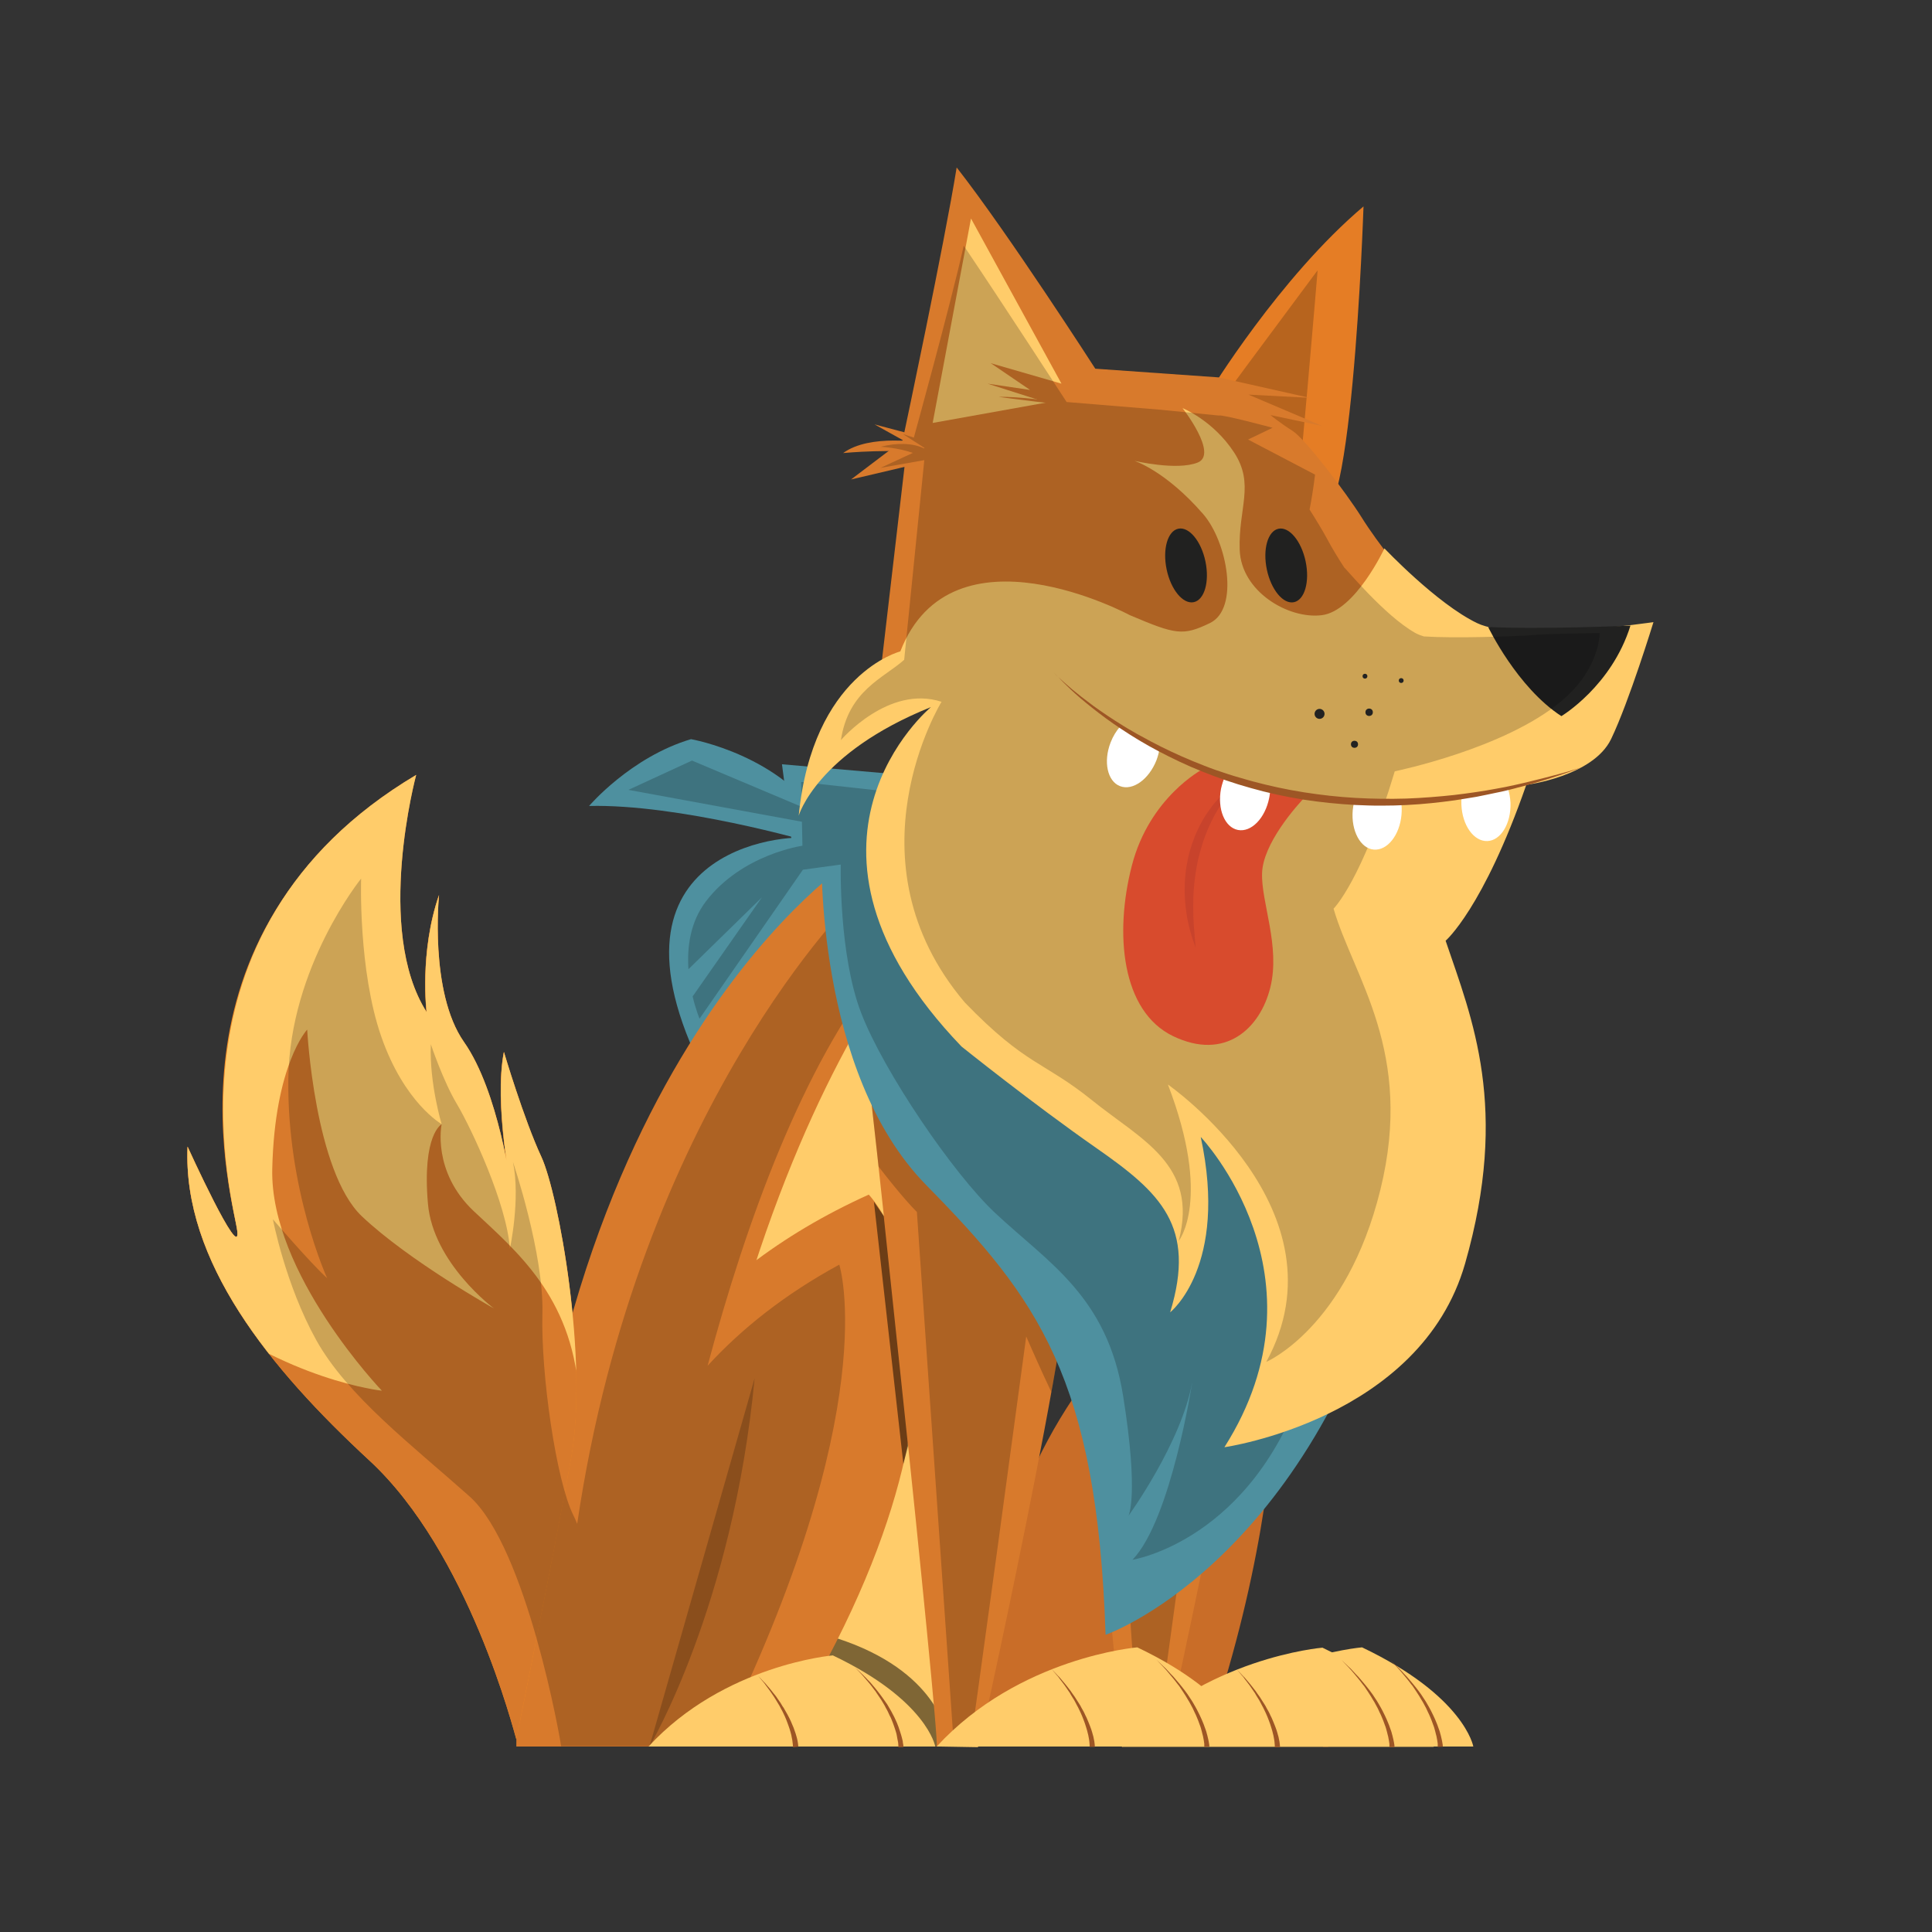 <?xml version="1.0" encoding="utf-8"?>
<!-- Generator: Adobe Illustrator 22.0.0, SVG Export Plug-In . SVG Version: 6.00 Build 0)  -->
<svg version="1.1" id="Layer_1" xmlns="http://www.w3.org/2000/svg" xmlns:xlink="http://www.w3.org/1999/xlink" x="0px" y="0px"
	 viewBox="0 0 1200 1200" style="enable-background:new 0 0 1200 1200;" xml:space="preserve">
<rect x="0" y="0" width="1200" height="1200" fill="#333333" stroke="none"/>
<style type="text/css">
	.st0{fill:#4E909F;}
	.st1{fill:#C96D28;}
	.st2{fill:#D87A2C;}
	.st3{clip-path:url(#SVGID_2_);fill:#FFCC6A;}
	.st4{opacity:0.5;clip-path:url(#SVGID_5_);enable-background:new    ;}
	.st5{fill:#FFCC6A;}
	.st6{fill:#F58A1F;}
	.st7{clip-path:url(#SVGID_7_);fill:#FFCC6A;}
	.st8{fill:#9D5625;}
	.st9{opacity:0.2;enable-background:new    ;}
	.st10{opacity:0.2;clip-path:url(#SVGID_9_);enable-background:new    ;}
	.st11{opacity:0.2;clip-path:url(#SVGID_11_);enable-background:new    ;}
	.st12{opacity:0.5;enable-background:new    ;}
	.st13{fill:#E57D25;}
	.st14{fill:#2A2B2A;}
	.st15{fill:#212120;}
	.st16{fill:#D84B2D;}
	.st17{fill:#C8432C;}
	.st18{fill:#FFFFFF;}
</style>
<g>
	<g>
		<path class="st0" d="M502.9,521c-3.5-3.5-134.9,0-68.7,139.2c0,0,94.8-98.3,92.2-103.5s7-31.3,7-31.3L502.9,521z"/>
		<path class="st0" d="M523,562.8c0,0-29,5.8-27.5,1.3s-9.8-89.4-9.8-89.4l89.5,7.8l-25.3,84.9L523,562.8z"/>
		<path class="st1" d="M608,1080.4c0,8.8-18.1-222,179.6-315.4c0,0,27.2,123.7-38.3,315.1C749.3,1080.1,608,1077.1,608,1080.4z"/>
		<path class="st2" d="M524.9,537.3c0,0-204.2,137.7-204.2,547.5H607c0,0,4.5-360.4-0.1-361.9C602.2,721.3,524.9,537.3,524.9,537.3z
			"/>
		<g>
			<g>
				<defs>
					<path id="SVGID_1_" d="M524.9,532.8c0,0-204.2,137.7-204.2,547.5l286.8,4.9c0,0,4-365.3-0.6-366.8
						C602.2,716.9,524.9,532.8,524.9,532.8z"/>
				</defs>
				<clipPath id="SVGID_2_">
					<use xlink:href="#SVGID_1_"  style="overflow:visible;"/>
				</clipPath>
				<path class="st3" d="M605,542.2c0,0-158.6,129.2-193.8,546.2l237-3.7l76.3-356.6L605,542.2z"/>
			</g>
			<g>
				<defs>
					<path id="SVGID_4_" d="M524.9,532.8c0,0-204.2,137.7-204.2,547.5l286.8,4.9c0,0,4-365.3-0.6-366.8
						C602.2,716.9,524.9,532.8,524.9,532.8z"/>
				</defs>
				<clipPath id="SVGID_5_">
					<use xlink:href="#SVGID_4_"  style="overflow:visible;"/>
				</clipPath>
				<path class="st4" d="M410,1077.6l173.2,7.3l4.8-7.3c0,0-5.2-39.9-68.7-60.2C519.4,1017.4,456.9,1027.2,410,1077.6z"/>
			</g>
		</g>
		<path class="st5" d="M721.4,1084.8h193.7c0,0-5.4-31.2-69.1-61.6C845.9,1023.2,772.4,1029.3,721.4,1084.8z"/>
		<path class="st6" d="M320.7,1080.3c-1.5-4.6-29.4-116-91.3-173.2s-116-123.7-112.9-194.9c0,0,32.9,72.3,30.9,52.6
			c-1.5-15.5-54.1-184.1,109.8-281.5c0,0-24.7,94.3,7.7,145.4c0,0-4.6-37.1,7.7-72.7c0,0-6.2,60.3,15.5,91.3
			c21.7,30.9,29.4,91.3,29.4,91.3s-10.8-52.6-4.6-85.1c0,0,12.4,41.8,23.2,65c10.8,23.2,29.4,126.8,18.6,187.1
			C343.9,965.9,320.7,1080.3,320.7,1080.3z"/>
		<g>
			<g>
				<path id="SVGID_3_" class="st2" d="M320.7,1080.3c-1.5-4.6-29.4-116-91.3-173.2s-116-123.7-112.9-194.9c0,0,32.9,72.3,30.9,52.6
					c-1.5-15.5-52.9-186,111.1-283.5c0,0-26,96.3,6.5,147.3c0,0-4.6-37.1,7.7-72.7c0,0-6.2,60.3,15.5,91.3
					c21.7,30.9,29.4,91.3,29.4,91.3s-10.8-52.6-4.6-85.1c0,0,12.4,41.8,23.2,65c10.8,23.2,29.4,126.8,18.6,187.1
					C343.9,965.9,320.7,1080.3,320.7,1080.3z"/>
			</g>
			<g>
				<defs>
					<path id="SVGID_6_" d="M320.7,1080.3c-1.5-4.6-29.4-116-91.3-173.2s-116-123.7-112.9-194.9c0,0,32.9,72.3,30.9,52.6
						c-1.5-15.5-52.9-186,111.1-283.5c0,0-26,96.3,6.5,147.3c0,0-4.6-37.1,7.7-72.7c0,0-6.2,60.3,15.5,91.3
						c21.7,30.9,29.4,91.3,29.4,91.3s-10.8-52.6-4.6-85.1c0,0,12.4,41.8,23.2,65c10.8,23.2,29.4,126.8,18.6,187.1
						C343.9,965.9,320.7,1080.3,320.7,1080.3z"/>
				</defs>
				<clipPath id="SVGID_7_">
					<use xlink:href="#SVGID_6_"  style="overflow:visible;"/>
				</clipPath>
				<path class="st7" d="M79.4,658.1c0,0-21.7,103.6,38.7,151.6c60.3,47.9,119.1,54.1,119.1,54.1s-69.6-72.7-68.1-137.7
					s21.7-86.6,21.7-86.6s4.6,88.2,34,116s82,57.2,82,57.2s-37.8-28.1-41-65.1c-3.7-43,8.5-49.3,8.5-49.3s-6.2,29.4,20.1,54.1
					c26.3,24.7,60.3,52.6,65,111.4s0,78.9,0,78.9s51-78.9,65-145.4S463,628.7,446,591.6c-17-37.1-86.6-163.9-97.4-171.7
					c-10.8-7.7-65-21.7-69.6-20.1s-109.8,61.9-126.8,92.8C135.1,523.5,79.4,658.1,79.4,658.1z"/>
			</g>
		</g>
		<path class="st2" d="M348.5,1084.8c-0.1-0.7-0.2,0.2-0.4-0.9c-4.2-17.6-33.3-240.4,191.5-341.9c0,0,96.3,99.4-57.2,342.8
			C482.4,1084.8,365,1084.8,348.5,1084.8z"/>
		<path class="st8" d="M893,1085c0,0,0-0.3,0-0.7c0-0.2,0-0.5,0-0.8s0-0.7-0.1-1.1s-0.1-0.9-0.2-1.4c-0.1-0.5-0.2-1-0.3-1.6
			s-0.2-1.2-0.4-1.8c-0.2-0.6-0.3-1.3-0.5-2s-0.4-1.4-0.6-2.2c-0.2-0.8-0.5-1.5-0.8-2.3c-0.5-1.6-1.2-3.2-1.9-4.9
			c-0.3-0.9-0.8-1.7-1.2-2.6s-0.8-1.7-1.2-2.6c-0.5-0.9-0.9-1.7-1.4-2.6l-0.7-1.3l-0.8-1.3c-1-1.7-2-3.4-3.1-5
			c-0.5-0.8-1.1-1.6-1.6-2.4c-0.3-0.4-0.5-0.8-0.8-1.2c-0.3-0.4-0.6-0.7-0.9-1.1c-1.1-1.5-2.2-2.9-3.3-4.2c-1.1-1.3-2.1-2.5-3.1-3.7
			c-0.5-0.6-0.9-1.1-1.4-1.6s-0.9-1-1.3-1.4c-0.8-0.9-1.6-1.6-2.2-2.3c-1.2-1.3-1.9-2-1.9-2s0.7,0.7,2,1.9c0.6,0.6,1.4,1.3,2.3,2.2
			c0.4,0.4,0.9,0.9,1.4,1.3c0.5,0.5,1,1,1.5,1.6c1,1.1,2.1,2.3,3.3,3.5c1.1,1.3,2.3,2.7,3.5,4.1c0.3,0.4,0.6,0.7,0.9,1.1
			c0.3,0.4,0.6,0.8,0.9,1.1c0.6,0.8,1.2,1.5,1.8,2.3c1.2,1.5,2.3,3.2,3.4,4.9l0.8,1.2l0.8,1.3c0.5,0.9,1,1.7,1.5,2.6
			c0.5,0.8,0.9,1.7,1.4,2.6c0.4,0.9,0.9,1.7,1.3,2.6c0.8,1.7,1.6,3.4,2.2,5c0.3,0.8,0.7,1.6,0.9,2.4c0.3,0.8,0.5,1.5,0.8,2.2
			s0.4,1.4,0.6,2.1c0.2,0.7,0.4,1.3,0.5,1.9s0.3,1.2,0.4,1.7c0.1,0.5,0.2,1,0.3,1.5c0.1,0.4,0.1,0.9,0.2,1.2
			c0.1,0.3,0.1,0.7,0.1,0.9c0,0.5,0.1,0.8,0.1,0.8L893,1085z"/>
		<path class="st8" d="M821.8,1085c0,0,0-0.2,0-0.6c0-0.3,0-0.9-0.1-1.6c0-0.4-0.1-0.8-0.1-1.2c-0.1-0.4-0.1-0.9-0.2-1.4
			c-0.1-0.5-0.2-1-0.3-1.6s-0.2-1.2-0.4-1.8c-0.3-1.2-0.6-2.6-1.1-4c-0.4-1.4-0.9-2.8-1.5-4.4c-0.3-0.8-0.6-1.5-0.9-2.3
			c-0.3-0.8-0.6-1.5-1-2.3s-0.7-1.5-1.1-2.3c-0.4-0.8-0.7-1.5-1.2-2.3c-0.4-0.8-0.8-1.5-1.2-2.3l-0.6-1.1c-0.2-0.4-0.4-0.7-0.7-1.1
			c-0.4-0.7-0.9-1.4-1.3-2.1c-0.2-0.4-0.4-0.7-0.6-1.1c-0.2-0.3-0.5-0.7-0.7-1c-0.9-1.3-1.8-2.6-2.6-3.8c-0.9-1.2-1.7-2.3-2.5-3.3
			c-0.4-0.5-0.8-1-1.1-1.5c-0.4-0.5-0.7-0.9-1.1-1.3c-0.7-0.8-1.3-1.5-1.8-2.1c-1-1.2-1.5-1.8-1.5-1.8s0.6,0.6,1.6,1.7
			c0.5,0.5,1.2,1.2,1.9,2c0.4,0.4,0.7,0.8,1.2,1.2c0.4,0.4,0.8,0.9,1.2,1.4c0.8,1,1.8,2.1,2.7,3.2c0.9,1.2,1.9,2.4,2.9,3.7
			c0.2,0.3,0.5,0.6,0.7,1c0.2,0.3,0.5,0.7,0.7,1c0.5,0.7,1,1.4,1.5,2.1c0.2,0.4,0.5,0.7,0.7,1.1l0.7,1.1c0.5,0.7,0.9,1.5,1.4,2.2
			s0.9,1.5,1.3,2.3c0.4,0.8,0.8,1.5,1.3,2.3c0.4,0.8,0.8,1.5,1.1,2.3c0.4,0.8,0.8,1.5,1.1,2.3c0.6,1.5,1.3,3,1.8,4.4
			c0.6,1.4,1,2.8,1.4,4.1c0.2,0.6,0.3,1.3,0.5,1.8c0.2,0.6,0.3,1.1,0.4,1.7c0.1,0.5,0.2,1,0.3,1.5s0.2,0.9,0.2,1.3
			c0.1,0.8,0.2,1.4,0.2,1.9s0,0.7,0,0.7L821.8,1085z"/>
		<path class="st9" d="M403.4,1084.8c0,0,51.9-87.3,65.3-228.7"/>
		<path class="st0" d="M505.7,523.7c-3.3-1.3-84.4-24.4-139.8-23.1c0,0,25.7-30.3,63.3-41.5c0,0,56.7,9.9,82.4,52.8L505.7,523.7z"/>
		<g>
			<path class="st2" d="M696.8,1085c1.9-7.5-43.5-434.6-44.8-435.6c0,0,121.1,121.6,125,118.7c19.4-14.5-52.6,310.9-52.6,310.9
				L696.8,1085z"/>
			<g>
				<g>
					<defs>
						<path id="SVGID_8_" d="M696.8,1085c1.9-7.5-43.5-434.6-44.8-435.6c0,0,121.1,121.6,125,118.7c19.4-14.5-52.6,310.9-52.6,310.9
							L696.8,1085z"/>
					</defs>
					<clipPath id="SVGID_9_">
						<use xlink:href="#SVGID_8_"  style="overflow:visible;"/>
					</clipPath>
					<path class="st10" d="M638.4,694.6c0,0,29,41.2,46.1,58.4l24.2,349.3c0,0,5.1,3.1,7-5.5s36.7-266.5,36.7-266.5
						s20.6,47.5,23.4,48.4c2.9,1,31.4-120.5,28.5-124.3S656.7,600.2,656.7,600.2L638.4,694.6z"/>
				</g>
			</g>
			<g>
				<path class="st5" d="M696.8,1085h193.7c0,0-5.4-31.2-69.1-61.6C821.3,1023.4,747.8,1029.5,696.8,1085z"/>
				<path class="st8" d="M863,1085.2c0,0,0-0.3,0-0.7c0-0.2,0-0.5,0-0.8s0-0.7-0.1-1.1s-0.1-0.9-0.2-1.4c-0.1-0.5-0.2-1-0.3-1.6
					s-0.2-1.2-0.4-1.8c-0.2-0.6-0.3-1.3-0.5-2s-0.4-1.4-0.6-2.2c-0.2-0.8-0.5-1.5-0.8-2.3c-0.5-1.6-1.2-3.2-1.9-4.9
					c-0.3-0.9-0.8-1.7-1.2-2.6s-0.8-1.7-1.2-2.6c-0.5-0.9-0.9-1.7-1.4-2.6l-0.7-1.3l-0.8-1.3c-1-1.7-2-3.4-3.1-5
					c-0.5-0.8-1.1-1.6-1.6-2.4c-0.3-0.4-0.5-0.8-0.8-1.2c-0.3-0.4-0.6-0.7-0.9-1.1c-1.1-1.5-2.2-2.9-3.3-4.2
					c-1.1-1.3-2.1-2.5-3.1-3.7c-0.5-0.6-0.9-1.1-1.4-1.6s-0.9-1-1.3-1.4c-0.8-0.9-1.6-1.6-2.2-2.3c-1.2-1.3-1.9-2-1.9-2
					s0.7,0.7,2,1.9c0.6,0.6,1.4,1.3,2.3,2.2c0.4,0.4,0.9,0.9,1.4,1.3c0.5,0.5,1,1,1.5,1.6c1,1.1,2.1,2.3,3.3,3.5
					c1.1,1.3,2.3,2.7,3.5,4.1c0.3,0.4,0.6,0.7,0.9,1.1c0.3,0.4,0.6,0.8,0.9,1.1c0.6,0.8,1.2,1.5,1.8,2.3c1.2,1.5,2.3,3.2,3.4,4.9
					l0.8,1.2l0.8,1.3c0.5,0.9,1,1.7,1.5,2.6c0.5,0.8,0.9,1.7,1.4,2.6c0.4,0.9,0.9,1.7,1.3,2.6c0.8,1.7,1.6,3.4,2.2,5
					c0.3,0.8,0.7,1.6,0.9,2.4c0.3,0.8,0.5,1.5,0.8,2.2s0.4,1.4,0.6,2.1c0.2,0.7,0.4,1.3,0.5,1.9s0.3,1.2,0.4,1.7
					c0.1,0.5,0.2,1,0.3,1.5c0.1,0.4,0.1,0.9,0.2,1.2c0.1,0.3,0.1,0.7,0.1,0.9c0,0.5,0.1,0.8,0.1,0.8L863,1085.2z"/>
				<path class="st8" d="M791.8,1085.2c0,0,0-0.2,0-0.6c0-0.3,0-0.9-0.1-1.6c0-0.4-0.1-0.8-0.1-1.2c-0.1-0.4-0.1-0.9-0.2-1.4
					c-0.1-0.5-0.2-1-0.3-1.6s-0.2-1.2-0.4-1.8c-0.3-1.2-0.6-2.6-1.1-4c-0.4-1.4-0.9-2.8-1.5-4.4c-0.3-0.8-0.6-1.5-0.9-2.3
					c-0.3-0.8-0.6-1.5-1-2.3s-0.7-1.5-1.1-2.3c-0.4-0.8-0.7-1.5-1.2-2.3c-0.4-0.8-0.8-1.5-1.2-2.3l-0.6-1.1
					c-0.2-0.4-0.4-0.7-0.7-1.1c-0.4-0.7-0.9-1.4-1.3-2.1c-0.2-0.4-0.4-0.7-0.6-1.1c-0.2-0.3-0.5-0.7-0.7-1c-0.9-1.3-1.8-2.6-2.6-3.8
					c-0.9-1.2-1.7-2.3-2.5-3.3c-0.4-0.5-0.8-1-1.1-1.5c-0.4-0.5-0.7-0.9-1.1-1.3c-0.7-0.8-1.3-1.5-1.8-2.1c-1-1.2-1.5-1.8-1.5-1.8
					s0.6,0.6,1.6,1.7c0.5,0.5,1.2,1.2,1.9,2c0.4,0.4,0.7,0.8,1.2,1.2c0.4,0.4,0.8,0.9,1.2,1.4c0.8,1,1.8,2.1,2.7,3.2
					c0.9,1.2,1.9,2.4,2.9,3.7c0.2,0.3,0.5,0.6,0.7,1c0.2,0.3,0.5,0.7,0.7,1c0.5,0.7,1,1.4,1.5,2.1c0.2,0.4,0.5,0.7,0.7,1.1l0.7,1.1
					c0.5,0.7,0.9,1.5,1.4,2.2s0.9,1.5,1.3,2.3c0.4,0.8,0.8,1.5,1.3,2.3c0.4,0.8,0.8,1.5,1.1,2.3c0.4,0.8,0.8,1.5,1.1,2.3
					c0.6,1.5,1.3,3,1.8,4.4c0.6,1.4,1,2.8,1.4,4.1c0.2,0.6,0.3,1.3,0.5,1.8c0.2,0.6,0.3,1.1,0.4,1.7c0.1,0.5,0.2,1,0.3,1.5
					s0.2,0.9,0.2,1.3c0.1,0.8,0.2,1.4,0.2,1.9s0,0.7,0,0.7L791.8,1085.2z"/>
			</g>
			<g>
				<path class="st2" d="M581.8,1084.8c1.9-7.5-43.5-434.6-44.8-435.6c0,0,121.1,121.6,125,118.7c19.4-14.5-52.6,310.9-52.6,310.9
					L581.8,1084.8z"/>
				<g>
					<g>
						<defs>
							<path id="SVGID_10_" d="M581.8,1084.8c1.9-7.5-43.5-434.6-44.8-435.6c0,0,121.1,121.6,125,118.7
								c19.4-14.5-52.6,310.9-52.6,310.9L581.8,1084.8z"/>
						</defs>
						<clipPath id="SVGID_11_">
							<use xlink:href="#SVGID_10_"  style="overflow:visible;"/>
						</clipPath>
						<path class="st11" d="M523.4,694.4c0,0,29,41.2,46.1,58.4l24.2,349.3c0,0,5.1,3.1,7-5.5s36.7-266.5,36.7-266.5
							s20.6,47.5,23.4,48.4c2.9,1,31.4-120.5,28.5-124.3S541.7,600,541.7,600L523.4,694.4z"/>
					</g>
				</g>
				<g>
					<path class="st5" d="M581.8,1084.8h193.7c0,0-5.4-31.2-69.1-61.6C706.3,1023.2,632.8,1029.3,581.8,1084.8z"/>
					<path class="st8" d="M748,1085c0,0,0-0.3,0-0.7c0-0.2,0-0.5,0-0.8s0-0.7-0.1-1.1s-0.1-0.9-0.2-1.4c-0.1-0.5-0.2-1-0.3-1.6
						s-0.2-1.2-0.4-1.8c-0.2-0.6-0.3-1.3-0.5-2s-0.4-1.4-0.6-2.2c-0.2-0.8-0.5-1.5-0.8-2.3c-0.5-1.6-1.2-3.2-1.9-4.9
						c-0.3-0.9-0.8-1.7-1.2-2.6s-0.8-1.7-1.2-2.6c-0.5-0.9-0.9-1.7-1.4-2.6l-0.7-1.3l-0.8-1.3c-1-1.7-2-3.4-3.1-5
						c-0.5-0.8-1.1-1.6-1.6-2.4c-0.3-0.4-0.5-0.8-0.8-1.2c-0.3-0.4-0.6-0.7-0.9-1.1c-1.1-1.5-2.2-2.9-3.3-4.2
						c-1.1-1.3-2.1-2.5-3.1-3.7c-0.5-0.6-0.9-1.1-1.4-1.6s-0.9-1-1.3-1.4c-0.8-0.9-1.6-1.6-2.2-2.3c-1.2-1.3-1.9-2-1.9-2
						s0.7,0.7,2,1.9c0.6,0.6,1.4,1.3,2.3,2.2c0.4,0.4,0.9,0.9,1.4,1.3c0.5,0.5,1,1,1.5,1.6c1,1.1,2.1,2.3,3.3,3.5
						c1.1,1.3,2.3,2.7,3.5,4.1c0.3,0.4,0.6,0.7,0.9,1.1c0.3,0.4,0.6,0.8,0.9,1.1c0.6,0.8,1.2,1.5,1.8,2.3c1.2,1.5,2.3,3.2,3.4,4.9
						l0.8,1.2l0.8,1.3c0.5,0.9,1,1.7,1.5,2.6c0.5,0.8,0.9,1.7,1.4,2.6c0.4,0.9,0.9,1.7,1.3,2.6c0.8,1.7,1.6,3.4,2.2,5
						c0.3,0.8,0.7,1.6,0.9,2.4c0.3,0.8,0.5,1.5,0.8,2.2s0.4,1.4,0.6,2.1c0.2,0.7,0.4,1.3,0.5,1.9s0.3,1.2,0.4,1.7
						c0.1,0.5,0.2,1,0.3,1.5c0.1,0.4,0.1,0.9,0.2,1.2c0.1,0.3,0.1,0.7,0.1,0.9c0,0.5,0.1,0.8,0.1,0.8L748,1085z"/>
					<path class="st8" d="M676.8,1085c0,0,0-0.2,0-0.6c0-0.3,0-0.9-0.1-1.6c0-0.4-0.1-0.8-0.1-1.2c-0.1-0.4-0.1-0.9-0.2-1.4
						c-0.1-0.5-0.2-1-0.3-1.6s-0.2-1.2-0.4-1.8c-0.3-1.2-0.6-2.6-1.1-4c-0.4-1.4-0.9-2.8-1.5-4.4c-0.3-0.8-0.6-1.5-0.9-2.3
						c-0.3-0.8-0.6-1.5-1-2.3s-0.7-1.5-1.1-2.3c-0.4-0.8-0.7-1.5-1.2-2.3c-0.4-0.8-0.8-1.5-1.2-2.3l-0.6-1.1
						c-0.2-0.4-0.4-0.7-0.7-1.1c-0.4-0.7-0.9-1.4-1.3-2.1c-0.2-0.4-0.4-0.7-0.6-1.1c-0.2-0.3-0.5-0.7-0.7-1
						c-0.9-1.3-1.8-2.6-2.6-3.8c-0.9-1.2-1.7-2.3-2.5-3.3c-0.4-0.5-0.8-1-1.1-1.5c-0.4-0.5-0.7-0.9-1.1-1.3
						c-0.7-0.8-1.3-1.5-1.8-2.1c-1-1.2-1.5-1.8-1.5-1.8s0.6,0.6,1.6,1.7c0.5,0.5,1.2,1.2,1.9,2c0.4,0.4,0.7,0.8,1.2,1.2
						c0.4,0.4,0.8,0.9,1.2,1.4c0.8,1,1.8,2.1,2.7,3.2c0.9,1.2,1.9,2.4,2.9,3.7c0.2,0.3,0.5,0.6,0.7,1c0.2,0.3,0.5,0.7,0.7,1
						c0.5,0.7,1,1.4,1.5,2.1c0.2,0.4,0.5,0.7,0.7,1.1l0.7,1.1c0.5,0.7,0.9,1.5,1.4,2.2s0.9,1.5,1.3,2.3c0.4,0.8,0.8,1.5,1.3,2.3
						c0.4,0.8,0.8,1.5,1.1,2.3c0.4,0.8,0.8,1.5,1.1,2.3c0.6,1.5,1.3,3,1.8,4.4c0.6,1.4,1,2.8,1.4,4.1c0.2,0.6,0.3,1.3,0.5,1.8
						c0.2,0.6,0.3,1.1,0.4,1.7c0.1,0.5,0.2,1,0.3,1.5s0.2,0.9,0.2,1.3c0.1,0.8,0.2,1.4,0.2,1.9s0,0.7,0,0.7L676.8,1085z"/>
				</g>
			</g>
		</g>
		<path class="st9" d="M439.5,848.3c24.2-90.5,59.3-186.5,107.9-247.2L531.8,557c0,0-135.1,130.8-173.3,389.5
			c-0.8-1.9-1.5-3.7-2.4-5.4c-10.6-21.2-20.2-87.5-19.2-125.1c1-37.5-18.3-94.3-18.3-94.3c4.8,23.1-1.9,53.9-1.9,53.9
			c-1.9-27.9-24.1-75-32.7-89.5c-8.7-14.4-16.4-37.5-16.4-37.5c-1,24.1,6.7,49.6,6.7,49.6s-23.1-13-37.5-54.4s-12.5-98.1-12.5-98.1
			s-44.3,54.8-45.2,124.1c-1,69.3,24.1,124.1,24.1,124.1c-10.6-9.6-33.7-36.6-33.7-36.6s7.7,40.4,26.9,75s59.6,65.4,95.2,97.1
			c35.6,31.7,56.8,152.6,56.9,155.2h12.1h32.9H446c103.9-210.1,75.3-299.1,75.3-299.1C487.6,803.8,460.7,825.2,439.5,848.3z"/>
		<polygon class="st12" points="548.9,755.3 564,898.1 561.1,909.3 542.8,746.4 		"/>
		<g>
			<path class="st5" d="M402.8,1084.8h178.1c0,0-5-28.7-63.6-56.6C517.3,1028.2,449.7,1033.9,402.8,1084.8z"/>
			<path class="st8" d="M558,1085.2c0,0,0-0.2,0-0.6s-0.1-1-0.1-1.7c0-0.4-0.1-0.8-0.2-1.3c-0.1-0.5-0.2-1-0.3-1.5s-0.2-1.1-0.3-1.7
				s-0.2-1.2-0.4-1.9c-0.2-0.6-0.4-1.3-0.6-2c-0.2-0.7-0.5-1.4-0.7-2.1c-0.5-1.5-1.1-3-1.7-4.5c-0.3-0.8-0.7-1.6-1.1-2.3
				c-0.4-0.8-0.7-1.6-1.1-2.4c-0.4-0.8-0.8-1.6-1.3-2.4l-0.6-1.2l-0.7-1.2c-0.9-1.5-1.8-3.1-2.9-4.6c-0.5-0.7-1-1.5-1.5-2.2
				c-0.2-0.4-0.5-0.7-0.7-1.1c-0.3-0.3-0.5-0.7-0.8-1c-1-1.4-2-2.7-3-3.9c-1-1.2-2-2.3-2.9-3.4c-0.4-0.5-0.9-1-1.3-1.5
				c-0.4-0.5-0.8-0.9-1.2-1.3c-0.8-0.8-1.4-1.5-2-2.1c-1.1-1.2-1.7-1.8-1.7-1.8s0.7,0.6,1.8,1.7c0.6,0.6,1.3,1.2,2.1,2
				c0.4,0.4,0.8,0.8,1.3,1.2c0.4,0.5,0.9,0.9,1.4,1.4c0.9,1,2,2.1,3.1,3.2c1,1.2,2.1,2.5,3.2,3.8c0.3,0.3,0.6,0.7,0.8,1
				c0.3,0.3,0.5,0.7,0.8,1c0.5,0.7,1.1,1.4,1.6,2.1c1.1,1.4,2.1,3,3.2,4.5l0.8,1.1l0.7,1.2c0.5,0.8,0.9,1.6,1.4,2.4s0.9,1.6,1.3,2.4
				c0.4,0.8,0.9,1.6,1.2,2.3c0.7,1.6,1.5,3.1,2,4.6c0.3,0.7,0.6,1.5,0.8,2.2s0.5,1.4,0.7,2.1s0.4,1.3,0.6,1.9
				c0.2,0.6,0.3,1.2,0.5,1.8c0.1,0.6,0.3,1.1,0.4,1.6c0.1,0.5,0.2,0.9,0.2,1.4c0.1,0.4,0.1,0.8,0.2,1.1c0,0.3,0.1,0.6,0.1,0.9
				c0,0.5,0.1,0.7,0.1,0.7L558,1085.2z"/>
			<path class="st8" d="M492.5,1085.2c0,0,0-0.2,0-0.5s0-0.8-0.1-1.5s-0.2-1.5-0.3-2.4c-0.1-0.5-0.2-1-0.3-1.5
				c-0.1-0.5-0.2-1.1-0.3-1.6c-0.3-1.1-0.6-2.4-1-3.6c-0.4-1.3-0.9-2.6-1.4-4c-0.2-0.7-0.6-1.4-0.8-2.1c-0.3-0.7-0.6-1.4-0.9-2.1
				s-0.7-1.4-1-2.1s-0.7-1.4-1.1-2.1s-0.7-1.4-1.1-2.1l-0.6-1c-0.2-0.3-0.4-0.7-0.6-1c-0.4-0.7-0.8-1.3-1.2-2
				c-0.4-0.7-0.8-1.3-1.2-1.9c-0.8-1.2-1.6-2.4-2.4-3.5s-1.6-2.1-2.3-3.1c-0.4-0.5-0.7-0.9-1-1.4c-0.3-0.4-0.7-0.8-1-1.2
				c-0.6-0.7-1.2-1.4-1.6-1.9c-0.9-1.1-1.4-1.7-1.4-1.7s0.5,0.6,1.5,1.6c0.5,0.5,1.1,1.1,1.7,1.8c0.3,0.4,0.7,0.7,1.1,1.1
				s0.7,0.8,1.1,1.3c0.8,0.9,1.6,1.9,2.5,2.9c0.8,1.1,1.7,2.2,2.7,3.4c0.5,0.6,0.9,1.2,1.3,1.8c0.4,0.6,0.9,1.3,1.3,1.9
				c0.2,0.3,0.5,0.6,0.7,1l0.6,1c0.4,0.7,0.8,1.4,1.3,2c0.4,0.7,0.8,1.4,1.2,2.1c0.4,0.7,0.8,1.4,1.2,2.1c0.4,0.7,0.7,1.4,1.1,2.1
				c0.3,0.7,0.7,1.4,1,2.1c0.6,1.4,1.2,2.7,1.7,4s0.9,2.6,1.3,3.7c0.2,0.6,0.3,1.2,0.5,1.7c0.1,0.5,0.3,1.1,0.4,1.5
				c0.2,1,0.4,1.8,0.5,2.6c0.1,0.7,0.2,1.3,0.2,1.7c0,0.4,0,0.6,0,0.6L492.5,1085.2z"/>
		</g>
		<path class="st0" d="M510.3,530.4c0,0-4,135.5,65.1,205.8s106,119.8,111.3,279.2c0,0,120.9-41.9,178.1-235.3
			c50.6-171.2-11.6-252.4-11.6-252.4l-224.8-46.4C628.5,481.2,582,487.9,510.3,530.4z"/>
		<path class="st9" d="M819.1,676.2L570.2,493.7l-72.6-8l0.5,15.5l-68.3-28.8l-39.5,18.2l107.8,19.8l0.3,14.9
			c0,0-37.5,5.2-59.9,34.5c-9.9,13-11.8,28.7-10.9,42.2c19.8-19.4,45.6-44.6,45.6-44.6l-43,61.5c2,8.4,4.3,13.8,4.3,13.8l64.2-92.5
			l23.5-3.2c0,0-1.3,55.9,12.7,92.2c14,36.4,57.2,99.9,83.3,124.3c32.9,30.8,69.5,51.6,79.4,113.6s3.3,74.4,3.3,74.4
			s33-45.4,39.7-83.4c0,0-13.2,85.9-37.2,110.7c0,0,74.4-11.6,107.4-111.5C843.9,757.2,819.1,676.2,819.1,676.2z"/>
		<g>
			<path class="st13" d="M751.1,243.9c0,0,43.4-71.4,95.8-115.7c0,0-7.5,228.2-31.6,188C812.5,311.6,751.1,243.9,751.1,243.9z"/>
			<path class="st9" d="M818.4,167.9c0,0-0.3,0.5-1,1.3c-9,12.1-77.9,104.7-76.9,104.4c1.1-0.4,61.6,53.9,63.7,46.1
				C806.4,312,818.4,167.9,818.4,167.9z"/>
			<path class="st2" d="M594.2,104c-7.5,46.8-32.5,164.5-32.5,164.5l-18.5-4.9l17.6,9.8l-32.2,24.4l33.2-7.8l-15.6,133.7
				c0,0,161.8,0.8,239-12.7c90.5-15.8,98.3-46.3,95.6-46.8c-4.9-1-25.4-27.3-35.1-42.9c-9.8-15.6-35.1-48.8-42.9-53.7
				c-7.8-4.9-13.7-9.8-13.7-9.8l32.2,6.8l-45.9-19.5l38.1,2l-56.6-12.7l-76.6-5.4C680.3,229,626,144.6,594.2,104z"/>
			<path class="st5" d="M701.8,382.1c0,0-110.6-59.6-142.6,22.5c0,0-54.4,13.8-63.1,102c0,0,11.2-38.9,82.1-67.4
				c0,0-102,84.7,19,210.8c0,0,44.1,35.4,83.8,63.1c39.7,27.7,62.2,48.4,45.8,102c0,0,36.3-28.5,19-108.9c0,0,82.1,86.4,14.7,192.7
				c0,0,121.8-17.3,149.5-114.1s4.3-152.1-12.1-200.5c0,0,23.3-19.9,50.1-96.8c0,0,41.5-5.2,52.7-28.5s26.3-72.6,26.3-72.6
				s-84.6,12.7-109.6,0.6c-25.1-12.1-57.5-46.4-57.5-46.4s-18.1,38.9-38.9,41.5s-50.1-14.7-51-40.6s9.5-40.6-3.5-60.5
				s-32-27.5-32-27.5s22.4,28.6,9.4,33.8c-13,5.2-39.4-1.1-39.4-1.1s19.4,6.1,42.8,33.1c15,17.3,22.7,58.8,4.2,67.7
				C734.7,395.1,730.3,394.2,701.8,382.1z"/>
			<circle class="st14" cx="841.3" cy="462.3" r="2.2"/>
			<circle class="st14" cx="819.6" cy="443.4" r="3.1"/>
			<circle class="st14" cx="850.4" cy="442.4" r="2.3"/>
			<circle class="st14" cx="847.8" cy="420" r="1.5"/>
			<circle class="st14" cx="870.3" cy="422.7" r="1.5"/>
			<path class="st15" d="M924.3,389.4c0,0,18,37.6,45.5,55.4c0,0,31.2-18.6,42.9-56.2C1012.7,388.6,955.8,391.1,924.3,389.4z"/>
			<polygon class="st5" points="650.1,250 613.4,238.3 639.8,242.2 615.4,225.6 659.3,238.3 603.1,135.7 579.3,262.7 			"/>
			<path class="st2" d="M577.6,275.3c-4.8-0.4-37.2-6.1-53.9,6.1c0,0,32-3.1,57.8,0.4L577.6,275.3z"/>
			<path class="st2" d="M620.3,246.5c0,0,50.3,6.9,35.6,3.2C654.6,249.3,633.3,246.2,620.3,246.5z"/>
		</g>
		<path class="st9" d="M948.9,394.7c-9.9,0.5-44.1,1.9-64.5,0.6c-2-0.6-3.8-1.3-5.4-2.2c-19.1-10.7-43.8-40.9-44-40.5
			c-4-6.1-7.9-12.6-10.6-17.7c-2.6-4.8-6.6-11.5-11-18.4c1.2-6.1,2.4-13.5,3.4-21.7L775.2,273l15.2-7.3c0,0-31.6-8.5-33.4-7.6
			l-36.2-3.6l-58.3-4.8c0,0-39.7-61.2-63.9-97.1c-8.5,37.8-31,119.2-31,119.2l-6.8-2.2l13.4,8.6l-0.3,0.3c-7-3.4-16.9-3.6-26.9-1
			c0,0,10.1,0.4,20,3.8l-20.1,9.3l27.2-4.8l-12.5,124c-12.7,11.4-34.6,18.9-39.3,49.9c0,0,29.6-34.6,62.5-23.8
			c0,0-60.5,98.4,14.5,186.8c38.1,39.4,48.7,36.3,79,60.7c30.3,24.5,66.3,39.9,53.8,87.4c0,0,20.8-25.7-6.7-97.2
			c0,0,112.4,78.2,61.1,172.3c0,0,49.8-21.2,70.9-107c21.1-85.7-16.6-131.7-29.1-174.5c0,0,17.7-17.5,38-85.3
			c1-0.3,67.9-13.9,103.4-43.5c24.2-20.2,23.9-42.4,23.9-42.4S957.1,393.6,948.9,394.7z"/>
	</g>
	<g>
		<g>
			<path class="st16" d="M746.6,478c0,0-32.7,17.3-43.6,59.7c-10.9,42.3-6.4,90.5,25.7,105.9c32.1,15.4,53.9-4.5,60.3-30.2
				c6.4-25.7-5.8-53.2-5.1-71.2c0.6-18,20.5-40.9,28.2-48.8C808.2,496,760.8,486.4,746.6,478z"/>
			<path class="st17" d="M769.1,485.7c0,0-1.3,1.2-3.2,3.6c-1.9,2.3-4.6,5.8-7.4,10.1c-1.4,2.2-2.8,4.6-4.2,7.1
				c-1.4,2.6-2.7,5.4-4,8.3c-1.2,2.9-2.4,6-3.4,9.2s-1.9,6.4-2.7,9.7c-0.3,1.7-0.7,3.3-1,5c-0.2,1.7-0.6,3.3-0.8,5
				c-0.1,0.8-0.2,1.7-0.3,2.5s-0.2,1.6-0.3,2.5c-0.1,1.6-0.3,3.2-0.4,4.8c-0.1,1.6-0.2,3.2-0.2,4.7s0,3.1-0.1,4.5
				c0,1.5,0.1,2.9,0.1,4.3c0,0.7,0,1.4,0,2.1c0,0.7,0.1,1.3,0.1,2c0.1,1.3,0.1,2.5,0.2,3.7c0,1.2,0.2,2.3,0.3,3.4
				c0.2,2.1,0.3,4,0.4,5.5c0.2,1.5,0.2,2.7,0.3,3.6c0.1,0.8,0.1,1.3,0.1,1.3s-0.2-0.4-0.4-1.2c-0.3-0.8-0.7-1.9-1.2-3.4
				s-1.1-3.3-1.6-5.3c-0.3-1-0.6-2.1-0.9-3.3c-0.3-1.2-0.5-2.4-0.8-3.7c-0.1-0.7-0.3-1.3-0.4-2c-0.1-0.7-0.2-1.4-0.3-2.1
				c-0.2-1.4-0.4-2.9-0.6-4.4c-0.1-1.5-0.3-3.1-0.4-4.7c-0.1-1.6-0.1-3.3-0.2-4.9c0-3.4,0.1-6.8,0.5-10.4c0.1-1.8,0.4-3.5,0.7-5.3
				s0.7-3.5,1-5.3c0.5-1.7,0.8-3.5,1.4-5.2c0.5-1.7,1-3.4,1.7-5.1c0.3-0.8,0.6-1.7,0.9-2.5c0.3-0.8,0.7-1.6,1-2.4
				c0.7-1.6,1.5-3.1,2.2-4.7c1.6-3,3.2-5.8,5-8.3c1.7-2.5,3.5-4.9,5.3-6.9s3.5-3.8,5.1-5.2c1.6-1.5,3.1-2.6,4.3-3.6
				c1.2-0.9,2.3-1.6,3-2C768.7,485.9,769.1,485.7,769.1,485.7z"/>
		</g>
		<g>
			<path class="st18" d="M695.8,451.2c-2.4,2.7-4.5,6.1-6,10c-4.6,11.9-2,24.1,5.9,27.1s17.9-4.2,22.6-16.1c0.9-2.4,1.5-4.7,1.9-7.1
				C710.4,460.2,702.2,455.4,695.8,451.2z"/>
			<path class="st18" d="M760.9,482.2c-1.1,2.4-1.9,5-2.5,7.7c-2.4,12.6,2.3,24,10.5,25.6c8.3,1.6,16.9-7.3,19.4-19.8
				c0.4-1.9,0.6-3.8,0.6-5.6C779,487.8,769.6,485.1,760.9,482.2z"/>
			<path class="st18" d="M841.1,497.9c-0.4,1.7-0.7,3.5-0.9,5.4c-1.1,12.7,4.8,23.7,13.1,24.4c8.4,0.7,16.1-9,17.2-21.7
				c0.2-2.6,0.2-5.1-0.2-7.5C860.3,498.6,850.5,498.4,841.1,497.9z"/>
			<path class="st18" d="M936.7,490c-9.9,2.2-19.5,4-28.9,5.3c-0.1,1.4-0.2,2.9-0.1,4.5c0.5,12.8,7.7,22.9,16.1,22.6
				c8.4-0.3,14.8-10.9,14.4-23.7C938,495.5,937.5,492.6,936.7,490z"/>
		</g>
		<path class="st8" d="M654.5,417.7c0,0,0.9,1,2.8,2.8c1.9,1.8,4.7,4.3,8.3,7.4c3.7,3.1,8.3,6.7,13.6,10.6
			c5.4,3.9,11.6,8.1,18.6,12.4c1.7,1.1,3.5,2.1,5.4,3.2s3.7,2.2,5.7,3.2c3.9,2.2,7.9,4.3,12.1,6.4c8.4,4.2,17.4,8.2,27,11.9
			c4.8,1.9,9.7,3.6,14.7,5.2c2.5,0.8,5,1.6,7.6,2.3c1.3,0.4,2.6,0.8,3.8,1.1c1.3,0.4,2.6,0.7,3.9,1.1c10.4,2.8,21,5.1,31.8,6.8
			c10.8,1.7,21.6,2.9,32.3,3.5s21.3,0.7,31.5,0.4c10.2-0.4,20.1-1.2,29.4-2.2c4.7-0.5,9.2-1.2,13.6-1.8c4.4-0.7,8.6-1.3,12.6-2.1
			c2-0.4,4-0.7,5.9-1.1s3.8-0.8,5.6-1.2c0.9-0.2,1.8-0.4,2.7-0.6s1.8-0.4,2.6-0.6c1.7-0.4,3.4-0.8,5-1.2c6.5-1.6,12.1-3,16.8-4.3
			c4.6-1.2,8.3-2.3,10.7-3.1c2.5-0.7,3.8-1.1,3.8-1.1s-1.3,0.5-3.7,1.3c-2.4,0.9-6,2.2-10.5,3.7c-4.6,1.5-10.1,3.3-16.6,5.1
			c-1.6,0.4-3.3,0.9-5,1.4c-0.9,0.2-1.7,0.5-2.6,0.7c-0.9,0.2-1.8,0.4-2.7,0.7c-1.8,0.5-3.7,0.9-5.6,1.4c-1.9,0.5-3.9,0.9-5.9,1.3
			c-4,0.9-8.3,1.7-12.6,2.6c-4.4,0.7-8.9,1.5-13.6,2.2c-9.4,1.3-19.4,2.4-29.7,2.9c-2.6,0.1-5.2,0.2-7.8,0.3c-2.6,0-5.3,0.1-7.9,0.1
			c-2.7,0-5.3,0-8-0.1s-5.4-0.2-8.1-0.3c-10.9-0.6-21.9-1.7-32.8-3.4c-10.9-1.8-21.7-4.1-32.2-7.1c-10.5-2.9-20.6-6.4-30.3-10.3
			c-9.6-3.8-18.7-8.2-27.1-12.6c-8.4-4.4-16.1-9.1-23-13.7c-6.9-4.5-13-9.1-18.3-13.3c-5.3-4.2-9.7-8-13.2-11.3s-6.2-6-7.9-7.9
			C655.4,418.8,654.5,417.7,654.5,417.7z"/>
	</g>
	
		<ellipse transform="matrix(0.979 -0.206 0.206 0.979 -56.531 159.466)" class="st15" cx="736.4" cy="350.8" rx="12.3" ry="23.3"/>
	
		<ellipse transform="matrix(0.979 -0.206 0.206 0.979 -55.191 172.297)" class="st15" cx="798.6" cy="350.8" rx="12.3" ry="23.3"/>
</g>
</svg>
